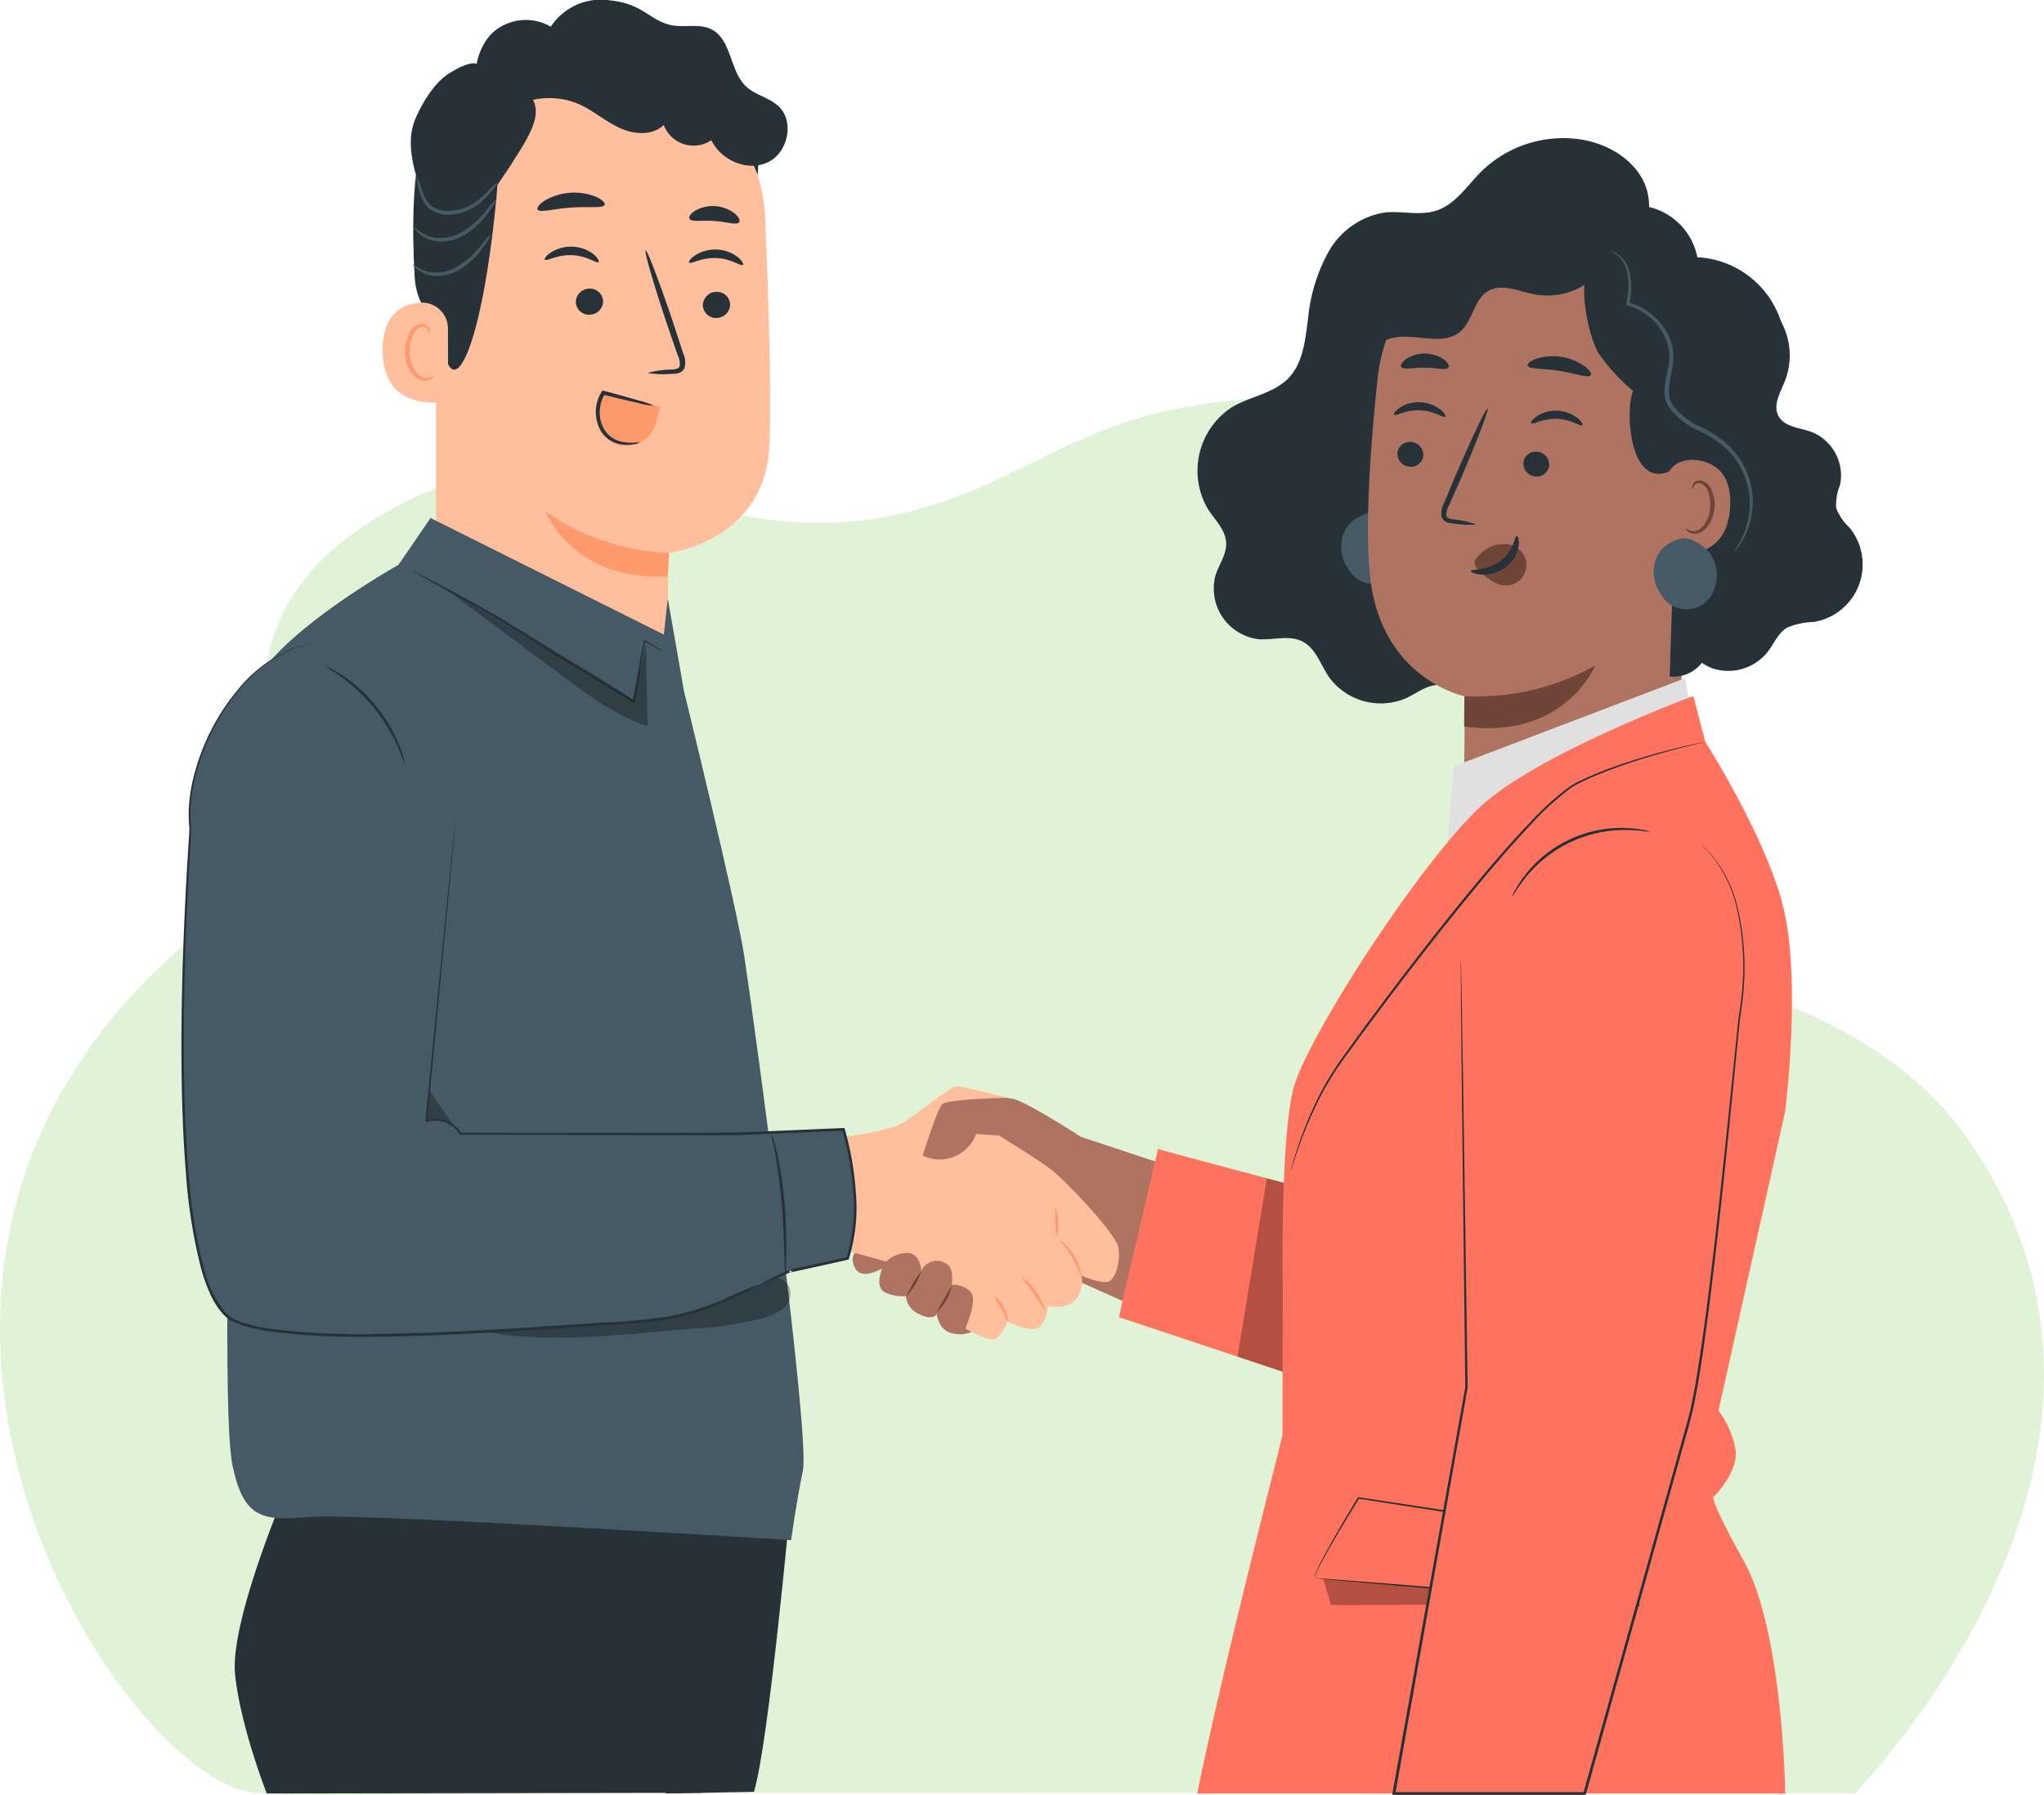 <svg xmlns="http://www.w3.org/2000/svg" width="258" height="226.618" viewBox="0 0 258 226.618">
  <g id="Grupo_105828" data-name="Grupo 105828" transform="translate(-671 -3726)">
    <path id="Trazado_132568" data-name="Trazado 132568" d="M521.845,332.4c-5.643,0-31.084.006-63.363,0l-28.031-.008-22.353-.011-12.731-.008c-56.812-.045-65.867.591-74.883.027-16.774,0-59.735-65.186-8.591-107.987,19.86-16.62-5.629-38.7,27.357-55.283,21.692-10.905,37.448,8.253,63.634,1.351,19.346-5.1,23.281-17.06,61.529-13.746,36.781,3.187,37.521,33.387,25.853,58.324-7.367,15.744,28.754,10.883,45.457,34.38C564.231,289.545,522.1,331.8,521.845,332.4Z" transform="translate(383.383 3619.984)" fill="#e1f3d7"/>
    <g id="Grupo_101094" data-name="Grupo 101094" transform="translate(477.254 3575.924)">
      <g id="Grupo_100873" data-name="Grupo 100873" transform="translate(242.043 150.076)">
        <g id="Grupo_100862" data-name="Grupo 100862">
          <g id="Grupo_100833" data-name="Grupo 100833" transform="translate(0 4.676)">
            <g id="Grupo_100832" data-name="Grupo 100832">
              <g id="Grupo_100690" data-name="Grupo 100690" transform="translate(6.726 1.416)">
                <g id="Grupo_100689" data-name="Grupo 100689">
                  <g id="Grupo_100688" data-name="Grupo 100688">
                    <g id="Grupo_100687" data-name="Grupo 100687">
                      <path id="Trazado_132570" data-name="Trazado 132570" d="M281.854,158.874l1.163.046a22.472,22.472,0,0,1,21.577,21.523c.453,10.879.814,22.9.515,28.717-.617,12.043-12.741,13.448-12.741,13.448l-.044,4.916c-.073,8.118-1.318,17.034-9.436,16.92l-5.416-2.405A14.647,14.647,0,0,1,263.03,227.38l.041-44.9C262.478,169.926,269.29,159.119,281.854,158.874Z" transform="translate(-263.03 -158.874)" fill="#ffbf9d"/>
                    </g>
                  </g>
                </g>
              </g>
              <g id="Grupo_100702" data-name="Grupo 100702" transform="translate(20.556 59.903)">
                <g id="Grupo_100701" data-name="Grupo 100701">
                  <g id="Grupo_100700" data-name="Grupo 100700">
                    <g id="Grupo_100699" data-name="Grupo 100699">
                      <g id="Grupo_100698" data-name="Grupo 100698">
                        <g id="Grupo_100697" data-name="Grupo 100697">
                          <g id="Grupo_100696" data-name="Grupo 100696">
                            <g id="Grupo_100695" data-name="Grupo 100695">
                              <g id="Grupo_100694" data-name="Grupo 100694">
                                <g id="Grupo_100693" data-name="Grupo 100693">
                                  <g id="Grupo_100692" data-name="Grupo 100692">
                                    <g id="Grupo_100691" data-name="Grupo 100691">
                                      <path id="Trazado_132571" data-name="Trazado 132571" d="M298.609,248.567A29.252,29.252,0,0,1,283,243.332s3.376,8.815,15.441,8.2Z" transform="translate(-283.001 -243.332)" fill="#ff9a6c"/>
                                    </g>
                                  </g>
                                </g>
                              </g>
                            </g>
                          </g>
                        </g>
                      </g>
                    </g>
                  </g>
                </g>
              </g>
              <g id="Grupo_100717" data-name="Grupo 100717" transform="translate(40.42 32.172)">
                <g id="Grupo_100716" data-name="Grupo 100716">
                  <g id="Grupo_100715" data-name="Grupo 100715">
                    <g id="Grupo_100714" data-name="Grupo 100714">
                      <g id="Grupo_100713" data-name="Grupo 100713">
                        <g id="Grupo_100712" data-name="Grupo 100712">
                          <g id="Grupo_100711" data-name="Grupo 100711">
                            <g id="Grupo_100710" data-name="Grupo 100710">
                              <g id="Grupo_100709" data-name="Grupo 100709">
                                <g id="Grupo_100708" data-name="Grupo 100708">
                                  <g id="Grupo_100707" data-name="Grupo 100707">
                                    <g id="Grupo_100706" data-name="Grupo 100706">
                                      <g id="Grupo_100705" data-name="Grupo 100705">
                                        <g id="Grupo_100704" data-name="Grupo 100704">
                                          <g id="Grupo_100703" data-name="Grupo 100703">
                                            <path id="Trazado_132572" data-name="Trazado 132572" d="M315.126,204.909a1.721,1.721,0,0,1-1.726,1.671,1.646,1.646,0,0,1-1.713-1.62,1.722,1.722,0,0,1,1.724-1.673A1.648,1.648,0,0,1,315.126,204.909Z" transform="translate(-311.686 -203.287)" fill="#263238"/>
                                          </g>
                                        </g>
                                      </g>
                                    </g>
                                  </g>
                                </g>
                              </g>
                            </g>
                          </g>
                        </g>
                      </g>
                    </g>
                  </g>
                </g>
              </g>
              <g id="Grupo_100733" data-name="Grupo 100733" transform="translate(38.674 26.829)">
                <g id="Grupo_100732" data-name="Grupo 100732">
                  <g id="Grupo_100731" data-name="Grupo 100731">
                    <g id="Grupo_100730" data-name="Grupo 100730">
                      <g id="Grupo_100729" data-name="Grupo 100729">
                        <g id="Grupo_100728" data-name="Grupo 100728">
                          <g id="Grupo_100727" data-name="Grupo 100727">
                            <g id="Grupo_100726" data-name="Grupo 100726">
                              <g id="Grupo_100725" data-name="Grupo 100725">
                                <g id="Grupo_100724" data-name="Grupo 100724">
                                  <g id="Grupo_100723" data-name="Grupo 100723">
                                    <g id="Grupo_100722" data-name="Grupo 100722">
                                      <g id="Grupo_100721" data-name="Grupo 100721">
                                        <g id="Grupo_100720" data-name="Grupo 100720">
                                          <g id="Grupo_100719" data-name="Grupo 100719">
                                            <g id="Grupo_100718" data-name="Grupo 100718">
                                              <path id="Trazado_132573" data-name="Trazado 132573" d="M315.961,197.514c-.222.216-1.487-.8-3.34-.866-1.849-.093-3.245.807-3.437.572-.095-.1.138-.5.746-.909a4.722,4.722,0,0,1,2.762-.735,4.537,4.537,0,0,1,2.647.969C315.893,197,316.069,197.418,315.961,197.514Z" transform="translate(-309.164 -195.572)" fill="#263238"/>
                                            </g>
                                          </g>
                                        </g>
                                      </g>
                                    </g>
                                  </g>
                                </g>
                              </g>
                            </g>
                          </g>
                        </g>
                      </g>
                    </g>
                  </g>
                </g>
              </g>
              <g id="Grupo_100748" data-name="Grupo 100748" transform="translate(24.386 31.763)">
                <g id="Grupo_100747" data-name="Grupo 100747">
                  <g id="Grupo_100746" data-name="Grupo 100746">
                    <g id="Grupo_100745" data-name="Grupo 100745">
                      <g id="Grupo_100744" data-name="Grupo 100744">
                        <g id="Grupo_100743" data-name="Grupo 100743">
                          <g id="Grupo_100742" data-name="Grupo 100742">
                            <g id="Grupo_100741" data-name="Grupo 100741">
                              <g id="Grupo_100740" data-name="Grupo 100740">
                                <g id="Grupo_100739" data-name="Grupo 100739">
                                  <g id="Grupo_100738" data-name="Grupo 100738">
                                    <g id="Grupo_100737" data-name="Grupo 100737">
                                      <g id="Grupo_100736" data-name="Grupo 100736">
                                        <g id="Grupo_100735" data-name="Grupo 100735">
                                          <g id="Grupo_100734" data-name="Grupo 100734">
                                            <path id="Trazado_132574" data-name="Trazado 132574" d="M291.972,204.319a1.721,1.721,0,0,1-1.726,1.671,1.647,1.647,0,0,1-1.714-1.62,1.724,1.724,0,0,1,1.726-1.672A1.648,1.648,0,0,1,291.972,204.319Z" transform="translate(-288.532 -202.697)" fill="#263238"/>
                                          </g>
                                        </g>
                                      </g>
                                    </g>
                                  </g>
                                </g>
                              </g>
                            </g>
                          </g>
                        </g>
                      </g>
                    </g>
                  </g>
                </g>
              </g>
              <g id="Grupo_100764" data-name="Grupo 100764" transform="translate(20.459 26.467)">
                <g id="Grupo_100763" data-name="Grupo 100763">
                  <g id="Grupo_100762" data-name="Grupo 100762">
                    <g id="Grupo_100761" data-name="Grupo 100761">
                      <g id="Grupo_100760" data-name="Grupo 100760">
                        <g id="Grupo_100759" data-name="Grupo 100759">
                          <g id="Grupo_100758" data-name="Grupo 100758">
                            <g id="Grupo_100757" data-name="Grupo 100757">
                              <g id="Grupo_100756" data-name="Grupo 100756">
                                <g id="Grupo_100755" data-name="Grupo 100755">
                                  <g id="Grupo_100754" data-name="Grupo 100754">
                                    <g id="Grupo_100753" data-name="Grupo 100753">
                                      <g id="Grupo_100752" data-name="Grupo 100752">
                                        <g id="Grupo_100751" data-name="Grupo 100751">
                                          <g id="Grupo_100750" data-name="Grupo 100750">
                                            <g id="Grupo_100749" data-name="Grupo 100749">
                                              <path id="Trazado_132575" data-name="Trazado 132575" d="M289.658,196.991c-.222.216-1.49-.8-3.341-.866-1.848-.093-3.244.806-3.437.571-.094-.1.136-.5.747-.908a4.717,4.717,0,0,1,2.762-.735,4.535,4.535,0,0,1,2.648.969C289.589,196.482,289.766,196.9,289.658,196.991Z" transform="translate(-282.861 -195.049)" fill="#263238"/>
                                            </g>
                                          </g>
                                        </g>
                                      </g>
                                    </g>
                                  </g>
                                </g>
                              </g>
                            </g>
                          </g>
                        </g>
                      </g>
                    </g>
                  </g>
                </g>
              </g>
              <g id="Grupo_100779" data-name="Grupo 100779" transform="translate(33.173 26.942)">
                <g id="Grupo_100778" data-name="Grupo 100778">
                  <g id="Grupo_100777" data-name="Grupo 100777">
                    <g id="Grupo_100776" data-name="Grupo 100776">
                      <g id="Grupo_100775" data-name="Grupo 100775">
                        <g id="Grupo_100774" data-name="Grupo 100774">
                          <g id="Grupo_100773" data-name="Grupo 100773">
                            <g id="Grupo_100772" data-name="Grupo 100772">
                              <g id="Grupo_100771" data-name="Grupo 100771">
                                <g id="Grupo_100770" data-name="Grupo 100770">
                                  <g id="Grupo_100769" data-name="Grupo 100769">
                                    <g id="Grupo_100768" data-name="Grupo 100768">
                                      <g id="Grupo_100767" data-name="Grupo 100767">
                                        <g id="Grupo_100766" data-name="Grupo 100766">
                                          <g id="Grupo_100765" data-name="Grupo 100765">
                                            <path id="Trazado_132576" data-name="Trazado 132576" d="M301.49,211.2a12.238,12.238,0,0,1,3.028-.426c.475-.03.927-.107,1.019-.427a2.411,2.411,0,0,0-.261-1.414q-.6-1.741-1.258-3.654c-1.742-5.2-2.984-9.471-2.774-9.54s1.793,4.093,3.535,9.295q.627,1.923,1.2,3.674a2.74,2.74,0,0,1,.173,1.865,1.189,1.189,0,0,1-.8.661,3.23,3.23,0,0,1-.807.08A12.087,12.087,0,0,1,301.49,211.2Z" transform="translate(-301.22 -195.734)" fill="#263238"/>
                                          </g>
                                        </g>
                                      </g>
                                    </g>
                                  </g>
                                </g>
                              </g>
                            </g>
                          </g>
                        </g>
                      </g>
                    </g>
                  </g>
                </g>
              </g>
              <g id="Grupo_100790" data-name="Grupo 100790" transform="translate(19.535 19.64)">
                <g id="Grupo_100789" data-name="Grupo 100789">
                  <g id="Grupo_100788" data-name="Grupo 100788">
                    <g id="Grupo_100787" data-name="Grupo 100787">
                      <g id="Grupo_100786" data-name="Grupo 100786">
                        <g id="Grupo_100785" data-name="Grupo 100785">
                          <g id="Grupo_100784" data-name="Grupo 100784">
                            <g id="Grupo_100783" data-name="Grupo 100783">
                              <g id="Grupo_100782" data-name="Grupo 100782">
                                <g id="Grupo_100781" data-name="Grupo 100781">
                                  <g id="Grupo_100780" data-name="Grupo 100780">
                                    <path id="Trazado_132577" data-name="Trazado 132577" d="M290.009,186.722c-.2.5-2.042.186-4.224.364-2.186.133-3.963.7-4.233.238-.12-.221.2-.683.931-1.143a7.374,7.374,0,0,1,6.443-.458C289.71,186.075,290.1,186.486,290.009,186.722Z" transform="translate(-281.526 -185.19)" fill="#263238"/>
                                  </g>
                                </g>
                              </g>
                            </g>
                          </g>
                        </g>
                      </g>
                    </g>
                  </g>
                </g>
              </g>
              <g id="Grupo_100801" data-name="Grupo 100801" transform="translate(38.707 21.34)">
                <g id="Grupo_100800" data-name="Grupo 100800">
                  <g id="Grupo_100799" data-name="Grupo 100799">
                    <g id="Grupo_100798" data-name="Grupo 100798">
                      <g id="Grupo_100797" data-name="Grupo 100797">
                        <g id="Grupo_100796" data-name="Grupo 100796">
                          <g id="Grupo_100795" data-name="Grupo 100795">
                            <g id="Grupo_100794" data-name="Grupo 100794">
                              <g id="Grupo_100793" data-name="Grupo 100793">
                                <g id="Grupo_100792" data-name="Grupo 100792">
                                  <g id="Grupo_100791" data-name="Grupo 100791">
                                    <path id="Trazado_132578" data-name="Trazado 132578" d="M315.5,189.692c-.342.408-1.6-.078-3.134-.159-1.53-.134-2.844.172-3.125-.279-.123-.219.1-.632.681-1.008a4.545,4.545,0,0,1,5.043.353C315.493,189.052,315.655,189.493,315.5,189.692Z" transform="translate(-309.211 -187.645)" fill="#263238"/>
                                  </g>
                                </g>
                              </g>
                            </g>
                          </g>
                        </g>
                      </g>
                    </g>
                  </g>
                </g>
              </g>
              <g id="Grupo_100811" data-name="Grupo 100811" transform="translate(3.858)">
                <g id="Grupo_100810" data-name="Grupo 100810">
                  <g id="Grupo_100809" data-name="Grupo 100809">
                    <g id="Grupo_100808" data-name="Grupo 100808">
                      <g id="Grupo_100807" data-name="Grupo 100807">
                        <g id="Grupo_100806" data-name="Grupo 100806">
                          <g id="Grupo_100805" data-name="Grupo 100805">
                            <g id="Grupo_100804" data-name="Grupo 100804">
                              <g id="Grupo_100803" data-name="Grupo 100803">
                                <g id="Grupo_100802" data-name="Grupo 100802">
                                  <path id="Trazado_132579" data-name="Trazado 132579" d="M302.376,174.235s-2.884-7.669-6.455-9.572c-4.322-2.3-6.406,2.458-10.558,1.122s-8.278-3.546-12.694-.467c-4.834,3.369-2.73,5.946-3.228,11.281-2.019,21.629-6.216,27.6-6.944,17.351-.08-1.123-3.149-2.134-3.426-6.877-.359-6.151-.3-13.6,1.232-17.9,1.3-3.621,3.484-6.072,7.34-8.719,6.087-4.177,14.217-3.956,19.714-3.185S303.246,164.807,302.376,174.235Z" transform="translate(-258.888 -156.829)" fill="#263238"/>
                                </g>
                              </g>
                            </g>
                          </g>
                        </g>
                      </g>
                    </g>
                  </g>
                </g>
              </g>
              <g id="Grupo_100821" data-name="Grupo 100821" transform="translate(0 33.53)">
                <g id="Grupo_100820" data-name="Grupo 100820">
                  <g id="Grupo_100819" data-name="Grupo 100819">
                    <g id="Grupo_100818" data-name="Grupo 100818">
                      <g id="Grupo_100817" data-name="Grupo 100817">
                        <g id="Grupo_100816" data-name="Grupo 100816">
                          <g id="Grupo_100815" data-name="Grupo 100815">
                            <g id="Grupo_100814" data-name="Grupo 100814">
                              <g id="Grupo_100813" data-name="Grupo 100813">
                                <g id="Grupo_100812" data-name="Grupo 100812">
                                  <path id="Trazado_132580" data-name="Trazado 132580" d="M261.564,208.542a3.273,3.273,0,0,0-3.408-3.289c-2.255.127-4.806,1.305-4.838,5.955-.057,8.248,8.235,6.6,8.251,6.367C261.579,217.414,261.57,211.994,261.564,208.542Z" transform="translate(-253.317 -205.248)" fill="#ffbf9d"/>
                                </g>
                              </g>
                            </g>
                          </g>
                        </g>
                      </g>
                    </g>
                  </g>
                </g>
              </g>
              <g id="Grupo_100831" data-name="Grupo 100831" transform="translate(2.818 36.206)">
                <g id="Grupo_100830" data-name="Grupo 100830">
                  <g id="Grupo_100829" data-name="Grupo 100829">
                    <g id="Grupo_100828" data-name="Grupo 100828">
                      <g id="Grupo_100827" data-name="Grupo 100827">
                        <g id="Grupo_100826" data-name="Grupo 100826">
                          <g id="Grupo_100825" data-name="Grupo 100825">
                            <g id="Grupo_100824" data-name="Grupo 100824">
                              <g id="Grupo_100823" data-name="Grupo 100823">
                                <g id="Grupo_100822" data-name="Grupo 100822">
                                  <path id="Trazado_132581" data-name="Trazado 132581" d="M261.046,215.648c-.036-.027-.145.1-.388.209a1.436,1.436,0,0,1-1.074.015c-.869-.325-1.593-1.714-1.623-3.2a4.744,4.744,0,0,1,.416-2.054,1.659,1.659,0,0,1,1.089-1.095.731.731,0,0,1,.846.4c.109.231.055.4.1.41.023.021.177-.137.114-.479a.92.92,0,0,0-.321-.519,1.083,1.083,0,0,0-.794-.215,2.02,2.02,0,0,0-1.51,1.268,4.875,4.875,0,0,0-.514,2.295c.041,1.663.882,3.224,2.071,3.577a1.54,1.54,0,0,0,1.316-.208C261.03,215.847,261.075,215.663,261.046,215.648Z" transform="translate(-257.385 -209.112)" fill="#ff9a6c"/>
                                </g>
                              </g>
                            </g>
                          </g>
                        </g>
                      </g>
                    </g>
                  </g>
                </g>
              </g>
            </g>
          </g>
          <g id="Grupo_100840" data-name="Grupo 100840" transform="translate(3.555)">
            <g id="Grupo_100839" data-name="Grupo 100839">
              <g id="Grupo_100838" data-name="Grupo 100838">
                <g id="Grupo_100837" data-name="Grupo 100837">
                  <g id="Grupo_100836" data-name="Grupo 100836">
                    <g id="Grupo_100835" data-name="Grupo 100835">
                      <g id="Grupo_100834" data-name="Grupo 100834">
                        <path id="Trazado_132582" data-name="Trazado 132582" d="M304.835,163.461c-1.167-1.069-2.886-1.371-4.044-2.45-2.107-1.963-1.821-5.937-4.392-7.233-1.525-.768-3.38-.184-5.053-.522-2.706-.547-3.563-2.715-7.716-3.128a7.573,7.573,0,0,0-7.514,3.318,6.247,6.247,0,0,0-6.267-.015c-2.6,1.415-3.082,4.709-3.082,4.709s-.812-.513-3.6,1.283c-1.773,1.142-3.39,3.818-4.183,5.773-1.181,2.911-.184,6.2.816,9.18.542,1.612,1.233,3.4,2.786,4.091,1.893.848,4.192-.473,5.141-2.317s2.345-3.656,3.452-5.41c1.92-3.045,3.858-5.87,2.7-8.05a9.38,9.38,0,0,1,5.766.523c1.818.8,3.34,2.166,5.141,3.006s4.169,1.03,5.586-.365a4.035,4.035,0,0,0,6.018,1.927c1.229,2.556,4.581,4,7.139,2.779S306.927,165.375,304.835,163.461Z" transform="translate(-258.45 -150.076)" fill="#263238"/>
                      </g>
                    </g>
                  </g>
                </g>
              </g>
            </g>
          </g>
          <g id="Grupo_100847" data-name="Grupo 100847" transform="translate(4.264 22.295)">
            <g id="Grupo_100846" data-name="Grupo 100846">
              <g id="Grupo_100845" data-name="Grupo 100845">
                <g id="Grupo_100844" data-name="Grupo 100844">
                  <g id="Grupo_100843" data-name="Grupo 100843">
                    <g id="Grupo_100842" data-name="Grupo 100842">
                      <g id="Grupo_100841" data-name="Grupo 100841">
                        <path id="Trazado_132583" data-name="Trazado 132583" d="M259.484,182.273a10.055,10.055,0,0,1,.768,1.965,4.045,4.045,0,0,0,1.188,1.787,3.593,3.593,0,0,0,2.51.538,6.171,6.171,0,0,0,2.554-.8,9.843,9.843,0,0,0,1.75-1.388,12.667,12.667,0,0,1,1.522-1.461,7.132,7.132,0,0,1-1.273,1.7,8.806,8.806,0,0,1-1.766,1.533,6.253,6.253,0,0,1-2.744.9,3.92,3.92,0,0,1-2.832-.671,4.146,4.146,0,0,1-1.236-2.026A8.375,8.375,0,0,1,259.484,182.273Z" transform="translate(-259.474 -182.272)" fill="#455a64"/>
                      </g>
                    </g>
                  </g>
                </g>
              </g>
            </g>
          </g>
          <g id="Grupo_100854" data-name="Grupo 100854" transform="translate(3.967 25.025)">
            <g id="Grupo_100853" data-name="Grupo 100853">
              <g id="Grupo_100852" data-name="Grupo 100852">
                <g id="Grupo_100851" data-name="Grupo 100851">
                  <g id="Grupo_100850" data-name="Grupo 100850">
                    <g id="Grupo_100849" data-name="Grupo 100849">
                      <g id="Grupo_100848" data-name="Grupo 100848">
                        <path id="Trazado_132584" data-name="Trazado 132584" d="M259.05,189.834a6.753,6.753,0,0,0,1.533,1.053,4.61,4.61,0,0,0,1.939.357,5.614,5.614,0,0,0,2.333-.64,11.269,11.269,0,0,0,3.394-2.947,8.941,8.941,0,0,1,1.265-1.442,6.52,6.52,0,0,1-.991,1.654,10,10,0,0,1-3.446,3.172,5.7,5.7,0,0,1-2.548.654,4.6,4.6,0,0,1-2.095-.5C259.321,190.614,259,189.842,259.05,189.834Z" transform="translate(-259.045 -186.214)" fill="#455a64"/>
                      </g>
                    </g>
                  </g>
                </g>
              </g>
            </g>
          </g>
          <g id="Grupo_100861" data-name="Grupo 100861" transform="translate(3.814 29.532)">
            <g id="Grupo_100860" data-name="Grupo 100860">
              <g id="Grupo_100859" data-name="Grupo 100859">
                <g id="Grupo_100858" data-name="Grupo 100858">
                  <g id="Grupo_100857" data-name="Grupo 100857">
                    <g id="Grupo_100856" data-name="Grupo 100856">
                      <g id="Grupo_100855" data-name="Grupo 100855">
                        <path id="Trazado_132585" data-name="Trazado 132585" d="M258.827,196.563a7.708,7.708,0,0,0,1.539.825,5.011,5.011,0,0,0,4-.509,11.57,11.57,0,0,0,3.149-2.811,7.689,7.689,0,0,1,1.2-1.343,5.89,5.89,0,0,1-.925,1.556,10.023,10.023,0,0,1-3.188,3.028,5.684,5.684,0,0,1-2.361.722,4.539,4.539,0,0,1-2-.318C259.16,197.257,258.781,196.58,258.827,196.563Z" transform="translate(-258.824 -192.723)" fill="#455a64"/>
                      </g>
                    </g>
                  </g>
                </g>
              </g>
            </g>
          </g>
        </g>
        <g id="Grupo_100872" data-name="Grupo 100872" transform="translate(26.908 49.304)">
          <g id="Grupo_100866" data-name="Grupo 100866" transform="translate(0.223 0.283)">
            <g id="Grupo_100865" data-name="Grupo 100865">
              <g id="Grupo_100864" data-name="Grupo 100864">
                <g id="Grupo_100863" data-name="Grupo 100863">
                  <path id="Trazado_132586" data-name="Trazado 132586" d="M293.287,221.682a10.451,10.451,0,0,0-.73,2.71,3.151,3.151,0,0,0,.66,2.5,3.458,3.458,0,0,0,2.535,1.481l.03,0a3.842,3.842,0,0,0,4.087-2.891l.52-2C298.517,222.782,293.417,221.829,293.287,221.682Z" transform="translate(-292.496 -221.682)" fill="#ff9a6c"/>
                </g>
              </g>
            </g>
          </g>
          <g id="Grupo_100871" data-name="Grupo 100871">
            <g id="Grupo_100870" data-name="Grupo 100870">
              <g id="Grupo_100869" data-name="Grupo 100869">
                <g id="Grupo_100868" data-name="Grupo 100868">
                  <g id="Grupo_100867" data-name="Grupo 100867">
                    <path id="Trazado_132587" data-name="Trazado 132587" d="M297.665,227.852c-.008-.04-.242-.012-.661,0a5.667,5.667,0,0,1-1.731-.155,3.386,3.386,0,0,1-1.988-1.433,4.25,4.25,0,0,1-.551-2.957,4.2,4.2,0,0,1,.6-1.619l-.266.1c1.814.454,3.4.832,4.541,1.08a7.914,7.914,0,0,0,1.843.312,7.981,7.981,0,0,0-1.764-.618c-1.117-.332-2.69-.771-4.5-1.25l-.169-.045-.1.147a4.8,4.8,0,0,0-.024,5.109,3.652,3.652,0,0,0,2.289,1.518,4.784,4.784,0,0,0,1.836,0A1.476,1.476,0,0,0,297.665,227.852Z" transform="translate(-292.173 -221.274)" fill="#263238"/>
                  </g>
                </g>
              </g>
            </g>
          </g>
        </g>
      </g>
      <g id="Grupo_101021" data-name="Grupo 101021" transform="translate(344.885 167.51)">
        <g id="Grupo_100883" data-name="Grupo 100883">
          <g id="Grupo_100882" data-name="Grupo 100882">
            <g id="Grupo_100881" data-name="Grupo 100881">
              <g id="Grupo_100880" data-name="Grupo 100880">
                <g id="Grupo_100879" data-name="Grupo 100879">
                  <g id="Grupo_100878" data-name="Grupo 100878">
                    <g id="Grupo_100877" data-name="Grupo 100877">
                      <g id="Grupo_100876" data-name="Grupo 100876">
                        <g id="Grupo_100875" data-name="Grupo 100875">
                          <g id="Grupo_100874" data-name="Grupo 100874">
                            <path id="Trazado_132588" data-name="Trazado 132588" d="M456.1,189.223c2.737-1.682,3.451-5.667,2.023-8.545s-4.521-4.658-7.685-5.217a14.787,14.787,0,0,0-12.8,4.035c-1.777,1.777-3.23,4.107-5.615,4.9-2.1.7-4.4.006-6.59.258a9.935,9.935,0,0,0-7.032,4.915A21.457,21.457,0,0,0,415.8,198c-.359,2.694-.613,5.652-2.514,7.595-1.854,1.894-4.744,2.258-7.034,3.592a9.556,9.556,0,0,0-3.029,13.009c.879,1.324,2.152,2.545,2.233,4.133.074,1.449-.881,2.725-1.339,4.1a6.45,6.45,0,0,0,5.4,8.089c1.882.136,3.911-.569,5.586.3s2.259,2.893,3.309,4.444a8.065,8.065,0,0,0,9.8,2.683c1.4-.659,2.719-1.761,4.257-1.635s2.725,1.456,4.233,1.77c1.974.411,3.874-1.019,5.075-2.638s2.048-3.535,3.574-4.853c2-1.725,4.775-2.118,7.283-2.94a20.419,20.419,0,0,0,11.948-28.432" transform="translate(-401.826 -175.251)" fill="#263238"/>
                          </g>
                        </g>
                      </g>
                    </g>
                  </g>
                </g>
              </g>
            </g>
          </g>
        </g>
        <g id="Grupo_100893" data-name="Grupo 100893" transform="translate(18.138 47.35)">
          <g id="Grupo_100892" data-name="Grupo 100892">
            <g id="Grupo_100891" data-name="Grupo 100891">
              <g id="Grupo_100890" data-name="Grupo 100890">
                <g id="Grupo_100889" data-name="Grupo 100889">
                  <g id="Grupo_100888" data-name="Grupo 100888">
                    <g id="Grupo_100887" data-name="Grupo 100887">
                      <g id="Grupo_100886" data-name="Grupo 100886">
                        <g id="Grupo_100885" data-name="Grupo 100885">
                          <g id="Grupo_100884" data-name="Grupo 100884">
                            <path id="Trazado_132589" data-name="Trazado 132589" d="M434.939,245.294a5.535,5.535,0,0,0-2.18-1.481l.168-.008a3.3,3.3,0,0,0-.47-.087,2.187,2.187,0,0,0-1.723.188h.017a4.07,4.07,0,0,0-2.255,1.906,4.82,4.82,0,0,0,.5,4.974,3.683,3.683,0,0,0,6.777-1.167A4.57,4.57,0,0,0,434.939,245.294Z" transform="translate(-428.018 -243.627)" fill="#455a64"/>
                          </g>
                        </g>
                      </g>
                    </g>
                  </g>
                </g>
              </g>
            </g>
          </g>
        </g>
        <g id="Grupo_100949" data-name="Grupo 100949" transform="translate(21.527 14.518)">
          <g id="Grupo_100898" data-name="Grupo 100898">
            <g id="Grupo_100897" data-name="Grupo 100897">
              <g id="Grupo_100896" data-name="Grupo 100896">
                <g id="Grupo_100895" data-name="Grupo 100895">
                  <g id="Grupo_100894" data-name="Grupo 100894">
                    <path id="Trazado_132590" data-name="Trazado 132590" d="M471.738,260.946l3.656-52.865a4.492,4.492,0,0,0-3.82-4.724l-23.555-7.045c-7.592-1.134-13.067,8.038-13.879,15.672-.9,8.48-1.669,18.87-.934,25.258,1.476,12.846,11.952,14.941,11.952,14.941,0-.043-.114,13.058-.259,17.7l-3.125,14.339Z" transform="translate(-432.912 -196.216)" fill="#ae7461"/>
                  </g>
                </g>
              </g>
            </g>
          </g>
          <g id="Grupo_100903" data-name="Grupo 100903" transform="translate(3.724 23.838)">
            <g id="Grupo_100902" data-name="Grupo 100902">
              <g id="Grupo_100901" data-name="Grupo 100901">
                <g id="Grupo_100900" data-name="Grupo 100900">
                  <g id="Grupo_100899" data-name="Grupo 100899">
                    <path id="Trazado_132591" data-name="Trazado 132591" d="M438.295,232.051a1.638,1.638,0,0,0,1.507,1.719,1.567,1.567,0,0,0,1.751-1.4,1.639,1.639,0,0,0-1.5-1.719A1.568,1.568,0,0,0,438.295,232.051Z" transform="translate(-438.29 -230.639)" fill="#263238"/>
                  </g>
                </g>
              </g>
            </g>
          </g>
          <g id="Grupo_100908" data-name="Grupo 100908" transform="translate(3.302 18.827)">
            <g id="Grupo_100907" data-name="Grupo 100907">
              <g id="Grupo_100906" data-name="Grupo 100906">
                <g id="Grupo_100905" data-name="Grupo 100905">
                  <g id="Grupo_100904" data-name="Grupo 100904">
                    <path id="Trazado_132592" data-name="Trazado 132592" d="M437.7,224.989c.194.222,1.473-.642,3.234-.562,1.76.055,3.012,1.017,3.213.81.1-.091-.093-.485-.638-.92a4.5,4.5,0,0,0-2.561-.912,4.318,4.318,0,0,0-2.585.714C437.808,224.512,437.608,224.89,437.7,224.989Z" transform="translate(-437.681 -223.402)" fill="#263238"/>
                  </g>
                </g>
              </g>
            </g>
          </g>
          <g id="Grupo_100913" data-name="Grupo 100913" transform="translate(19.613 25.07)">
            <g id="Grupo_100912" data-name="Grupo 100912">
              <g id="Grupo_100911" data-name="Grupo 100911">
                <g id="Grupo_100910" data-name="Grupo 100910">
                  <g id="Grupo_100909" data-name="Grupo 100909">
                    <path id="Trazado_132593" data-name="Trazado 132593" d="M461.239,233.83a1.637,1.637,0,0,0,1.506,1.719,1.567,1.567,0,0,0,1.75-1.4,1.638,1.638,0,0,0-1.5-1.719A1.567,1.567,0,0,0,461.239,233.83Z" transform="translate(-461.234 -232.418)" fill="#263238"/>
                  </g>
                </g>
              </g>
            </g>
          </g>
          <g id="Grupo_100918" data-name="Grupo 100918" transform="translate(20.596 19.901)">
            <g id="Grupo_100917" data-name="Grupo 100917">
              <g id="Grupo_100916" data-name="Grupo 100916">
                <g id="Grupo_100915" data-name="Grupo 100915">
                  <g id="Grupo_100914" data-name="Grupo 100914">
                    <path id="Trazado_132594" data-name="Trazado 132594" d="M462.676,226.54c.195.222,1.475-.641,3.235-.561,1.759.055,3.012,1.017,3.213.809.1-.091-.091-.485-.638-.919a4.491,4.491,0,0,0-2.561-.912,4.323,4.323,0,0,0-2.585.713C462.783,226.062,462.581,226.44,462.676,226.54Z" transform="translate(-462.653 -224.953)" fill="#263238"/>
                  </g>
                </g>
              </g>
            </g>
          </g>
          <g id="Grupo_100923" data-name="Grupo 100923" transform="translate(9.234 19.633)">
            <g id="Grupo_100922" data-name="Grupo 100922">
              <g id="Grupo_100921" data-name="Grupo 100921">
                <g id="Grupo_100920" data-name="Grupo 100920">
                  <g id="Grupo_100919" data-name="Grupo 100919">
                    <path id="Trazado_132595" data-name="Trazado 132595" d="M450.679,239.2a11.667,11.667,0,0,0-2.837-.639c-.448-.065-.87-.173-.932-.483a2.292,2.292,0,0,1,.357-1.32l1.477-3.366c2.056-4.795,3.566-8.746,3.372-8.827s-2.018,3.739-4.074,8.535q-.744,1.774-1.422,3.389a2.6,2.6,0,0,0-.309,1.755,1.13,1.13,0,0,0,.711.689,3.012,3.012,0,0,0,.759.138A11.453,11.453,0,0,0,450.679,239.2Z" transform="translate(-446.246 -224.567)" fill="#263238"/>
                  </g>
                </g>
              </g>
            </g>
          </g>
          <g id="Grupo_100928" data-name="Grupo 100928" transform="translate(12.138 52.072)">
            <g id="Grupo_100927" data-name="Grupo 100927">
              <g id="Grupo_100926" data-name="Grupo 100926">
                <g id="Grupo_100925" data-name="Grupo 100925">
                  <g id="Grupo_100924" data-name="Grupo 100924">
                    <path id="Trazado_132596" data-name="Trazado 132596" d="M450.476,275.282a30.658,30.658,0,0,0,16.516-3.872s-3.834,9.439-16.552,7.7Z" transform="translate(-450.44 -271.41)" fill="#6f4439"/>
                  </g>
                </g>
              </g>
            </g>
          </g>
          <g id="Grupo_100933" data-name="Grupo 100933" transform="translate(13.47 36.718)">
            <g id="Grupo_100932" data-name="Grupo 100932">
              <g id="Grupo_100931" data-name="Grupo 100931">
                <g id="Grupo_100930" data-name="Grupo 100930">
                  <g id="Grupo_100929" data-name="Grupo 100929">
                    <path id="Trazado_132597" data-name="Trazado 132597" d="M452.641,250.988a4.337,4.337,0,0,1,3.648-1.738,2.824,2.824,0,0,1,2.262,1.36,2.588,2.588,0,0,1-3.066,3.748,6.436,6.436,0,0,1-2.523-1.715,2.01,2.01,0,0,1-.528-.683.9.9,0,0,1,.107-.89" transform="translate(-452.363 -249.239)" fill="#6f4439"/>
                  </g>
                </g>
              </g>
            </g>
          </g>
          <g id="Grupo_100938" data-name="Grupo 100938" transform="translate(12.982 35.71)">
            <g id="Grupo_100937" data-name="Grupo 100937">
              <g id="Grupo_100936" data-name="Grupo 100936">
                <g id="Grupo_100935" data-name="Grupo 100935">
                  <g id="Grupo_100934" data-name="Grupo 100934">
                    <path id="Trazado_132598" data-name="Trazado 132598" d="M457.473,247.784c-.285-.029-.371,1.882-2.066,3.168s-3.719.989-3.746,1.255c-.032.119.438.391,1.3.452a4.763,4.763,0,0,0,3.122-.94,4.144,4.144,0,0,0,1.609-2.661C457.8,248.262,457.6,247.779,457.473,247.784Z" transform="translate(-451.66 -247.784)" fill="#263238"/>
                  </g>
                </g>
              </g>
            </g>
          </g>
          <g id="Grupo_100943" data-name="Grupo 100943" transform="translate(20.146 13.024)">
            <g id="Grupo_100942" data-name="Grupo 100942">
              <g id="Grupo_100941" data-name="Grupo 100941">
                <g id="Grupo_100940" data-name="Grupo 100940">
                  <g id="Grupo_100939" data-name="Grupo 100939">
                    <path id="Trazado_132599" data-name="Trazado 132599" d="M462.011,216.2c.153.485,1.921.334,3.976.672,2.062.3,3.7.973,3.994.555.131-.2-.14-.663-.794-1.156a7.011,7.011,0,0,0-6.072-.936C462.344,215.614,461.946,215.974,462.011,216.2Z" transform="translate(-462.004 -215.023)" fill="#263238"/>
                  </g>
                </g>
              </g>
            </g>
          </g>
          <g id="Grupo_100948" data-name="Grupo 100948" transform="translate(4.167 12.684)">
            <g id="Grupo_100947" data-name="Grupo 100947">
              <g id="Grupo_100946" data-name="Grupo 100946">
                <g id="Grupo_100945" data-name="Grupo 100945">
                  <g id="Grupo_100944" data-name="Grupo 100944">
                    <path id="Trazado_132600" data-name="Trazado 132600" d="M438.969,216.229c.293.413,1.523.051,2.983.094,1.461-.008,2.683.384,2.985-.021.134-.2-.044-.607-.567-1.009a4.321,4.321,0,0,0-4.808-.058C439.028,215.624,438.841,216.028,438.969,216.229Z" transform="translate(-438.93 -214.533)" fill="#263238"/>
                  </g>
                </g>
              </g>
            </g>
          </g>
        </g>
        <g id="Grupo_100956" data-name="Grupo 100956" transform="translate(13.295 7.326)">
          <g id="Grupo_100955" data-name="Grupo 100955">
            <g id="Grupo_100954" data-name="Grupo 100954">
              <g id="Grupo_100953" data-name="Grupo 100953">
                <g id="Grupo_100952" data-name="Grupo 100952">
                  <g id="Grupo_100951" data-name="Grupo 100951">
                    <g id="Grupo_100950" data-name="Grupo 100950">
                      <path id="Trazado_132601" data-name="Trazado 132601" d="M421.992,205.12a8.771,8.771,0,0,1,3.438-4.782,32.423,32.423,0,0,0,2.866-1.611c1.866-1.462,2.331-4.048,3.5-6.11a9.639,9.639,0,0,1,7.415-4.764c2.533-.222,5.128.575,7.6-.01,1.829-.433,3.438-1.593,5.289-1.916,3.606-.631,6.91,2,9.48,4.606-.028,2.573-2.1,4.265-4.1,5.888a8.925,8.925,0,0,1-7.255,1.8c-1.959-.388-4.1-1.412-5.813-.391-1.8,1.075-1.918,3.769-3.524,5.122-2.295,1.934-5.872.036-8.762.847-2.231.627-3.65,2.731-5.153,4.5s-3.738,3.431-5.951,2.74A26.128,26.128,0,0,1,421.992,205.12Z" transform="translate(-421.024 -185.831)" fill="#263238"/>
                    </g>
                  </g>
                </g>
              </g>
            </g>
          </g>
        </g>
        <g id="Grupo_100963" data-name="Grupo 100963" transform="translate(41.367 8.495)">
          <g id="Grupo_100962" data-name="Grupo 100962">
            <g id="Grupo_100961" data-name="Grupo 100961">
              <g id="Grupo_100960" data-name="Grupo 100960">
                <g id="Grupo_100959" data-name="Grupo 100959">
                  <g id="Grupo_100958" data-name="Grupo 100958">
                    <g id="Grupo_100957" data-name="Grupo 100957">
                      <path id="Trazado_132602" data-name="Trazado 132602" d="M461.614,195.155c1.619-.438,4.933-1.433,5.818-2.818a9.851,9.851,0,0,1,8.642-4.8,8.133,8.133,0,0,1,7.228,6.534,11.7,11.7,0,0,1,9.955,6.616,12.187,12.187,0,0,1,.616,1.51,8.9,8.9,0,0,1,.486,7.477c-.579,1.447-1.553,3.053-.823,4.431.742,1.4,2.667,1.475,4.16,2.014a5.908,5.908,0,0,1,3.625,6.652,7.191,7.191,0,0,0-.512,2.9,6.339,6.339,0,0,0,1.7,2.537,7.352,7.352,0,0,1-4.485,11.9,9.487,9.487,0,0,0-3.394.722c-1.148.684-1.667,2.046-2.485,3.1a6.343,6.343,0,0,1-6.9,2.051,5.815,5.815,0,0,1-1.37-.715A4.551,4.551,0,0,1,479.809,247l.867-26.906a2.227,2.227,0,0,1-1.65,1.254c-4.334.914-4.835-8-3.836-10.4a25.117,25.117,0,0,1-4.269-4.62c-1.166-1.78-2.145-6.6-1.86-8.762C467.5,197.634,460.9,195.347,461.614,195.155Z" transform="translate(-461.561 -187.518)" fill="#263238"/>
                    </g>
                  </g>
                </g>
              </g>
            </g>
          </g>
        </g>
        <g id="Grupo_100982" data-name="Grupo 100982" transform="translate(59.117 40.622)">
          <g id="Grupo_100981" data-name="Grupo 100981">
            <g id="Grupo_100980" data-name="Grupo 100980">
              <g id="Grupo_100979" data-name="Grupo 100979">
                <g id="Grupo_100978" data-name="Grupo 100978">
                  <g id="Grupo_100977" data-name="Grupo 100977">
                    <g id="Grupo_100976" data-name="Grupo 100976">
                      <g id="Grupo_100975" data-name="Grupo 100975">
                        <g id="Grupo_100974" data-name="Grupo 100974">
                          <g id="Grupo_100973" data-name="Grupo 100973">
                            <g id="Grupo_100972" data-name="Grupo 100972">
                              <g id="Grupo_100971" data-name="Grupo 100971">
                                <g id="Grupo_100970" data-name="Grupo 100970">
                                  <g id="Grupo_100969" data-name="Grupo 100969">
                                    <g id="Grupo_100968" data-name="Grupo 100968">
                                      <g id="Grupo_100967" data-name="Grupo 100967">
                                        <g id="Grupo_100966" data-name="Grupo 100966">
                                          <g id="Grupo_100965" data-name="Grupo 100965">
                                            <g id="Grupo_100964" data-name="Grupo 100964">
                                              <path id="Trazado_132603" data-name="Trazado 132603" d="M487.336,236.527c.177-2.734,3.533-3.27,5.884-1.865,1.291.772,2.264,2.3,2.1,5.2-.433,7.74-8.114,5.709-8.115,5.487C487.208,245.213,487.13,239.728,487.336,236.527Z" transform="translate(-487.193 -233.911)" fill="#ae7461"/>
                                            </g>
                                          </g>
                                        </g>
                                      </g>
                                    </g>
                                  </g>
                                </g>
                              </g>
                            </g>
                          </g>
                        </g>
                      </g>
                    </g>
                  </g>
                </g>
              </g>
            </g>
          </g>
        </g>
        <g id="Grupo_101002" data-name="Grupo 101002" transform="translate(61.651 43.217)">
          <g id="Grupo_101001" data-name="Grupo 101001">
            <g id="Grupo_101000" data-name="Grupo 101000">
              <g id="Grupo_100999" data-name="Grupo 100999">
                <g id="Grupo_100998" data-name="Grupo 100998">
                  <g id="Grupo_100997" data-name="Grupo 100997">
                    <g id="Grupo_100996" data-name="Grupo 100996">
                      <g id="Grupo_100995" data-name="Grupo 100995">
                        <g id="Grupo_100994" data-name="Grupo 100994">
                          <g id="Grupo_100993" data-name="Grupo 100993">
                            <g id="Grupo_100992" data-name="Grupo 100992">
                              <g id="Grupo_100991" data-name="Grupo 100991">
                                <g id="Grupo_100990" data-name="Grupo 100990">
                                  <g id="Grupo_100989" data-name="Grupo 100989">
                                    <g id="Grupo_100988" data-name="Grupo 100988">
                                      <g id="Grupo_100987" data-name="Grupo 100987">
                                        <g id="Grupo_100986" data-name="Grupo 100986">
                                          <g id="Grupo_100985" data-name="Grupo 100985">
                                            <g id="Grupo_100984" data-name="Grupo 100984">
                                              <g id="Grupo_100983" data-name="Grupo 100983">
                                                <path id="Trazado_132604" data-name="Trazado 132604" d="M490.861,243.7c.035-.023.13.1.352.22a1.348,1.348,0,0,0,1.007.077c.834-.255,1.6-1.514,1.71-2.907a4.468,4.468,0,0,0-.269-1.951,1.561,1.561,0,0,0-.956-1.092.688.688,0,0,0-.816.325c-.116.211-.075.368-.117.379-.023.018-.159-.139-.079-.455a.864.864,0,0,1,.332-.468,1.023,1.023,0,0,1,.757-.156,1.9,1.9,0,0,1,1.341,1.279,4.584,4.584,0,0,1,.347,2.183c-.136,1.557-1.017,2.971-2.154,3.233a1.446,1.446,0,0,1-1.222-.274C490.865,243.891,490.834,243.716,490.861,243.7Z" transform="translate(-490.853 -237.659)" fill="#6f4439"/>
                                              </g>
                                            </g>
                                          </g>
                                        </g>
                                      </g>
                                    </g>
                                  </g>
                                </g>
                              </g>
                            </g>
                          </g>
                        </g>
                      </g>
                    </g>
                  </g>
                </g>
              </g>
            </g>
          </g>
        </g>
        <g id="Grupo_101012" data-name="Grupo 101012" transform="translate(52.111 14.193)">
          <g id="Grupo_101011" data-name="Grupo 101011">
            <g id="Grupo_101010" data-name="Grupo 101010">
              <g id="Grupo_101009" data-name="Grupo 101009">
                <g id="Grupo_101008" data-name="Grupo 101008">
                  <g id="Grupo_101007" data-name="Grupo 101007">
                    <g id="Grupo_101006" data-name="Grupo 101006">
                      <g id="Grupo_101005" data-name="Grupo 101005">
                        <g id="Grupo_101004" data-name="Grupo 101004">
                          <g id="Grupo_101003" data-name="Grupo 101003">
                            <path id="Trazado_132605" data-name="Trazado 132605" d="M477.08,195.75a4.624,4.624,0,0,1,1.526,1.316c.751,1.066,1.01,3.093.492,5.364l-.045.195.19.051a7.487,7.487,0,0,1,4.925,4.469,5.833,5.833,0,0,1,.373,1.9,11.409,11.409,0,0,1-.272,2.043,15.355,15.355,0,0,0-.327,2.2,3.643,3.643,0,0,0,.58,2.294,9.4,9.4,0,0,0,3.8,2.943,13.021,13.021,0,0,1,3.562,2.408,9.679,9.679,0,0,1,2.8,6.532,10.1,10.1,0,0,1-1.09,4.771c-.53,1.05-.97,1.548-.926,1.58.015.012.129-.106.336-.343a8.3,8.3,0,0,0,.777-1.137,9.826,9.826,0,0,0,1.29-4.876,9.962,9.962,0,0,0-2.824-6.879,13.328,13.328,0,0,0-3.671-2.529,9.008,9.008,0,0,1-3.588-2.761c-.841-1.188-.434-2.717-.188-4.1a11.688,11.688,0,0,0,.269-2.146,6.272,6.272,0,0,0-.422-2.073,7.849,7.849,0,0,0-5.3-4.681l.145.245c.494-2.381.161-4.48-.7-5.592a3.258,3.258,0,0,0-1.2-1.006A1.882,1.882,0,0,0,477.08,195.75Z" transform="translate(-477.077 -195.746)" fill="#455a64"/>
                          </g>
                        </g>
                      </g>
                    </g>
                  </g>
                </g>
              </g>
            </g>
          </g>
        </g>
        <g id="Grupo_101020" data-name="Grupo 101020" transform="translate(57.588 50.536)">
          <g id="Grupo_101019" data-name="Grupo 101019">
            <g id="Grupo_101018" data-name="Grupo 101018">
              <g id="Grupo_101017" data-name="Grupo 101017">
                <g id="Grupo_101016" data-name="Grupo 101016">
                  <g id="Grupo_101015" data-name="Grupo 101015">
                    <g id="Grupo_101014" data-name="Grupo 101014">
                      <g id="Grupo_101013" data-name="Grupo 101013">
                        <path id="Trazado_132606" data-name="Trazado 132606" d="M491.907,249.895a5.528,5.528,0,0,0-2.18-1.481l.168-.008a3.212,3.212,0,0,0-.47-.087,2.187,2.187,0,0,0-1.723.188h.016a4.069,4.069,0,0,0-2.255,1.906,4.818,4.818,0,0,0,.5,4.974,3.684,3.684,0,0,0,6.777-1.167A4.57,4.57,0,0,0,491.907,249.895Z" transform="translate(-484.985 -248.228)" fill="#455a64"/>
                      </g>
                    </g>
                  </g>
                </g>
              </g>
            </g>
          </g>
        </g>
      </g>
      <g id="Grupo_101039" data-name="Grupo 101039" transform="translate(298.151 287.217)">
        <g id="Grupo_101022" data-name="Grupo 101022" transform="translate(19.395 1.467)">
          <path id="Trazado_132607" data-name="Trazado 132607" d="M362.346,351.006a6.926,6.926,0,0,1,3.981-.681c1.867.409,8.645,4.829,8.645,4.829l9.428,3.127L380.287,375.9l-6.623-2.96-11.318,5.466Z" transform="translate(-362.346 -350.234)" fill="#ae7461"/>
        </g>
        <g id="Grupo_101023" data-name="Grupo 101023">
          <path id="Trazado_132608" data-name="Trazado 132608" d="M336.508,354.509s5.152-.651,7.018-1.584,6.316-4.88,7.249-4.809,6.378,1.466,6.378,1.466l-3.435,3.343s6.746,4.091,8.756,5.6,8.325,8.253,8.612,9.9-.215,3.589-1,4.234-3.66-.645-3.66-.645a3.586,3.586,0,0,1-.646,2.942c-1.076,1.436-3.589.933-3.589.933s-.215,2.368-1.364,2.8-3.732-.861-3.732-.861-.78,2.009-1.717,2.224-3.593-1.364-3.593-1.364-11.484-8.253-14.067-9.473a13.224,13.224,0,0,0-3.373-1.292Z" transform="translate(-334.339 -348.116)" fill="#ffbf9d"/>
        </g>
        <g id="Grupo_101025" data-name="Grupo 101025" transform="translate(21.071 26.424)">
          <g id="Grupo_101024" data-name="Grupo 101024">
            <path id="Trazado_132609" data-name="Trazado 132609" d="M366.447,389.563c-.052,0-.084-.2-.206-.5a8.97,8.97,0,0,0-.577-1.146,7.3,7.3,0,0,1-.888-1.636,4.03,4.03,0,0,1,1.188,1.464,4.266,4.266,0,0,1,.512,1.251C366.546,389.341,366.49,389.567,366.447,389.563Z" transform="translate(-364.766 -386.273)" fill="#ff9a6c"/>
          </g>
        </g>
        <g id="Grupo_101027" data-name="Grupo 101027" transform="translate(24.506 24.076)">
          <g id="Grupo_101026" data-name="Grupo 101026">
            <path id="Trazado_132610" data-name="Trazado 132610" d="M372.743,387.125a18.165,18.165,0,0,1-1.448-2.168c-.785-1.2-1.627-1.993-1.566-2.067a5.067,5.067,0,0,1,1.852,1.874A6.969,6.969,0,0,1,372.743,387.125Z" transform="translate(-369.727 -382.883)" fill="#ff9a6c"/>
          </g>
        </g>
        <g id="Grupo_101029" data-name="Grupo 101029" transform="translate(29.276 19.305)">
          <g id="Grupo_101028" data-name="Grupo 101028">
            <path id="Trazado_132611" data-name="Trazado 132611" d="M379.469,380.864c-.1.026-.422-1.217-1.215-2.555s-1.707-2.234-1.636-2.31a7.046,7.046,0,0,1,2.851,4.865Z" transform="translate(-376.614 -375.994)" fill="#ff9a6c"/>
          </g>
        </g>
        <g id="Grupo_101031" data-name="Grupo 101031" transform="translate(28.724 15.218)">
          <g id="Grupo_101030" data-name="Grupo 101030">
            <path id="Trazado_132612" data-name="Trazado 132612" d="M375.861,370.092a6.457,6.457,0,0,1,.172,3.875,39.353,39.353,0,0,1-.172-3.875Z" transform="translate(-375.818 -370.092)" fill="#ff9a6c"/>
          </g>
        </g>
        <g id="Grupo_101032" data-name="Grupo 101032" transform="translate(12.058 1.467)">
          <path id="Trazado_132613" data-name="Trazado 132613" d="M351.751,357.524s1.794-5.741,2.44-6.459,8.316-.831,8.316-.831l.192,3.343-1.331,1.409-2.87-.188A4.916,4.916,0,0,1,351.751,357.524Z" transform="translate(-351.751 -350.234)" fill="#ae7461"/>
        </g>
        <g id="Grupo_101038" data-name="Grupo 101038" transform="translate(3.217 21.049)">
          <g id="Grupo_101033" data-name="Grupo 101033">
            <path id="Trazado_132614" data-name="Trazado 132614" d="M339.314,378.513s-.742.572,0,1.936,2.758.39,3.407,0c0,0-.975,2.273.26,2.989a4.851,4.851,0,0,0,2.728.519,2.655,2.655,0,0,0,1.69,2.274c1.754.909,2.208,0,2.208,0s.2,2.247,2.209,2.469a3.593,3.593,0,0,0,2.162-.217l-.771-.445s1.6-3.56.688-4.6a3.114,3.114,0,0,0-2.4-.91s.4-2.111-.761-2.7a2.132,2.132,0,0,0-3.072.945s-.13-2.313-1.819-2.261a3.76,3.76,0,0,0-2.6,1.092Z" transform="translate(-338.985 -378.512)" fill="#ae7461"/>
          </g>
          <g id="Grupo_101035" data-name="Grupo 101035" transform="translate(6.753 2.26)">
            <g id="Grupo_101034" data-name="Grupo 101034">
              <path id="Trazado_132615" data-name="Trazado 132615" d="M350.658,381.777a8.548,8.548,0,0,1-1.913,3.252,17.524,17.524,0,0,1,1.913-3.252Z" transform="translate(-348.736 -381.776)" fill="#6f4439"/>
            </g>
          </g>
          <g id="Grupo_101037" data-name="Grupo 101037" transform="translate(10.587 4.075)">
            <g id="Grupo_101036" data-name="Grupo 101036">
              <path id="Trazado_132616" data-name="Trazado 132616" d="M356.246,384.4a7.083,7.083,0,0,1-1.967,3.446,67.489,67.489,0,0,1,1.967-3.446Z" transform="translate(-354.272 -384.396)" fill="#6f4439"/>
            </g>
          </g>
        </g>
      </g>
      <g id="Grupo_101061" data-name="Grupo 101061" transform="translate(216.655 215.474)">
        <g id="Grupo_101043" data-name="Grupo 101043" transform="translate(6.716 123.088)">
          <g id="Grupo_101041" data-name="Grupo 101041" transform="translate(54.417)">
            <g id="Grupo_101040" data-name="Grupo 101040">
              <path id="Trazado_132617" data-name="Trazado 132617" d="M318.493,422.26H307.607l-2.672,37.951L316.056,460c1.858-6.03,4.625-36.486,4.625-36.486Z" transform="translate(-304.935 -422.26)" fill="#263238"/>
            </g>
          </g>
          <g id="Grupo_101042" data-name="Grupo 101042">
            <path id="Trazado_132618" data-name="Trazado 132618" d="M232.672,422.26s-6.966,16.338-6.27,22.951,4,15,4,15l54.96-.089a102.381,102.381,0,0,0,2.235-11.966c1.161-8.169,4.3-25.9,4.3-25.9Z" transform="translate(-226.353 -422.26)" fill="#263238"/>
          </g>
        </g>
        <g id="Grupo_101058" data-name="Grupo 101058">
          <g id="Grupo_101044" data-name="Grupo 101044" transform="translate(3.466)">
            <path id="Trazado_132619" data-name="Trazado 132619" d="M281.611,266.335s6.678,27.229,7.627,33.562c1.741,11.621,8.284,60.557,7.392,64.869s-1.484,8.8-1.484,8.8-54.787-3.449-60.676-2.932-8.387.345-9.815-6.381.043-41.683-1.206-50.134-1.26-12.547-1.743-25.1c-.419-10.881,2.057-19.609,7.232-25.908s16.631-12.669,16.631-12.669l4.064-5.926,29.443,14.716.5-4.541,1.22,6.961Z" transform="translate(-221.66 -244.514)" fill="#455a64"/>
          </g>
          <g id="Grupo_101046" data-name="Grupo 101046" transform="translate(9.91 44.748)" opacity="0.3">
            <g id="Grupo_101045" data-name="Grupo 101045">
              <path id="Trazado_132620" data-name="Trazado 132620" d="M297.813,361.589c-.479-1.221-2.032-1.528-3.336-1.672-12.184-1.352-24.865-4.393-33.764-12.824a63.183,63.183,0,0,1-8.873-11.284c-5.783-8.744-11.219-17.712-16.654-26.677l-4.22,1.6c2.589,12.658,5.136,21.823,9.351,32.2s7.488,20.442,18.172,23.84c6.906,2.2,20.022.512,27.247-.053a42.249,42.249,0,0,0,8.951-1.4,5.844,5.844,0,0,0,2.422-1.231A2.39,2.39,0,0,0,297.813,361.589Z" transform="translate(-230.966 -309.132)"/>
            </g>
          </g>
          <g id="Grupo_101051" data-name="Grupo 101051" transform="translate(0 15.896)">
            <g id="Grupo_101050" data-name="Grupo 101050">
              <g id="Grupo_101047" data-name="Grupo 101047" transform="translate(0.144)">
                <path id="Trazado_132621" data-name="Trazado 132621" d="M233.176,267.468c-9.5,1.458-16.379,15.071-15.337,23.266.082.638-4.523,57.674,5.6,62.223,8.008,3.6,37.247.881,50.812.1a30.923,30.923,0,0,0,10.846-2.637l8.506-3.8c-.033.05,7.2-1.569,7.2-1.569s2.435-5.761-.515-16.294l-13.833.585-34.508-.025a3.83,3.83,0,0,0-4.329-1.643L251.3,289.6" transform="translate(-216.863 -267.468)" fill="#455a64"/>
              </g>
              <g id="Grupo_101049" data-name="Grupo 101049">
                <g id="Grupo_101048" data-name="Grupo 101048">
                  <path id="Trazado_132622" data-name="Trazado 132622" d="M251.237,289.6s-.01.225-.046.663-.1,1.1-.172,1.949c-.159,1.723-.394,4.254-.7,7.525-.623,6.559-1.526,16.078-2.654,27.952l-.148-.132a4.722,4.722,0,0,1,2.435.071,3.952,3.952,0,0,1,2.026,1.619l-.107-.057,22.395-.006c4.052-.009,8.252.02,12.583-.02l13.356-.573.134-.006.036.129a38.712,38.712,0,0,1,1.4,7.993,21.925,21.925,0,0,1-.888,8.415l-.028.082-.1.021-3.8.846-1.919.422-.966.206-.5.1-.033,0a.185.185,0,0,1-.172-.271s-.017.007-.026.01l-.057.026-.114.051-.228.1a35.373,35.373,0,0,0-3.643,1.813,13.618,13.618,0,0,1-1.675.905l-1.794.814a31.967,31.967,0,0,1-7.8,2.523,31.591,31.591,0,0,1-4.142.482l-4.172.264c-9.677.647-19.132,1.319-28.287,1.421a92.243,92.243,0,0,1-13.464-.639,23.445,23.445,0,0,1-3.233-.676,10.769,10.769,0,0,1-1.552-.572,4.621,4.621,0,0,1-1.327-1.015,10.206,10.206,0,0,1-1.7-2.769,23.3,23.3,0,0,1-1.048-3.014,68.6,68.6,0,0,1-1.907-12.146c-.321-3.974-.461-7.841-.523-11.579-.112-7.478.088-14.443.37-20.794.143-3.175.315-6.2.5-9.055.032-.706.119-1.436.1-2.093a14.42,14.42,0,0,1-.075-2.066,19.939,19.939,0,0,1,.527-3.895,27.759,27.759,0,0,1,5.777-11.505,17.148,17.148,0,0,1,6.481-4.913,12.112,12.112,0,0,1,2.037-.624c.473-.086.716-.121.716-.121s-.24.06-.708.157a13,13,0,0,0-2.017.655,17.26,17.26,0,0,0-6.4,4.937,27.729,27.729,0,0,0-5.687,11.459,19.812,19.812,0,0,0-.508,3.857,14.265,14.265,0,0,0,.081,2.035c.026.731-.06,1.411-.089,2.132-.171,2.858-.334,5.879-.47,9.053-.266,6.347-.452,13.308-.326,20.777.068,3.733.214,7.595.54,11.558a68.41,68.41,0,0,0,1.911,12.082,14.47,14.47,0,0,0,2.681,5.642,4.267,4.267,0,0,0,1.228.94,10.5,10.5,0,0,0,1.5.55,23.153,23.153,0,0,0,3.186.663,92.1,92.1,0,0,0,13.41.627c9.14-.107,18.589-.781,28.266-1.428a76.864,76.864,0,0,0,8.273-.74,31.661,31.661,0,0,0,7.741-2.5l1.9-.836a16.8,16.8,0,0,1,2-.735,32.545,32.545,0,0,0,3.642-1.439l.224-.1.112-.049.056-.025.015-.006.007,0c-.06-.042.143.089-.132-.094.039.023.128.05.151-.073a.146.146,0,0,0-.152-.111c-.027,0,0,0,0,0l.473-.093.964-.206,1.918-.42,3.8-.843-.123.1a21.678,21.678,0,0,0,.867-8.257,38.5,38.5,0,0,0-1.383-7.922l.17.123-13.364.558c-4.332.035-8.533,0-12.585,0l-22.4-.039h-.07l-.038-.057a3.692,3.692,0,0,0-1.891-1.523,4.477,4.477,0,0,0-2.3-.071l-.163.033.016-.166c1.174-11.869,2.116-21.384,2.764-27.941.331-3.269.587-5.8.762-7.519q.135-1.276.206-1.946C251.2,289.825,251.237,289.6,251.237,289.6Z" transform="translate(-216.655 -267.468)" fill="#263238"/>
                </g>
              </g>
            </g>
          </g>
          <g id="Grupo_101053" data-name="Grupo 101053" transform="translate(29.181 6.715)">
            <g id="Grupo_101052" data-name="Grupo 101052">
              <path id="Trazado_132623" data-name="Trazado 132623" d="M290.494,264.435a4.52,4.52,0,0,1-.655-.339l-1.814-1.037.127-.056c-.359,1.814-.706,4.482-1.314,7.679l-.04.212-.186-.116c-2.67-1.682-5.872-3.605-9.29-5.671-2.548-1.525-4.929-3.065-7.123-4.4s-4.22-2.462-5.916-3.413l-4.026-2.24-1.092-.614a2.106,2.106,0,0,1-.371-.234,2.1,2.1,0,0,1,.4.172l1.122.557c.971.492,2.368,1.22,4.081,2.145s3.742,2.046,5.962,3.353l7.139,4.374c3.415,2.064,6.613,4,9.27,5.714l-.225.1c.635-3.173,1.028-5.845,1.438-7.653l.027-.119.1.063,1.773,1.107A4.6,4.6,0,0,1,290.494,264.435Z" transform="translate(-258.794 -254.21)" fill="#263238"/>
            </g>
          </g>
          <g id="Grupo_101055" data-name="Grupo 101055" transform="translate(33.223 8.864)" opacity="0.3">
            <g id="Grupo_101054" data-name="Grupo 101054">
              <path id="Trazado_132624" data-name="Trazado 132624" d="M264.631,257.314,279.637,268.5c3.3,2.46,6.683,4.962,10.6,6.22q-.108-5.214-.217-10.428l-1.536,7.32Z" transform="translate(-264.631 -257.314)"/>
            </g>
          </g>
          <g id="Grupo_101057" data-name="Grupo 101057" transform="translate(74.469 77.775)">
            <g id="Grupo_101056" data-name="Grupo 101056">
              <path id="Trazado_132625" data-name="Trazado 132625" d="M325.949,374.571a2.648,2.648,0,0,1-.071-.7q-.028-.8-.068-1.915c-.052-1.616-.118-3.849-.323-6.3s-.52-4.663-.812-6.25-.533-2.559-.476-2.575a2.664,2.664,0,0,1,.242.664c.138.433.3,1.069.484,1.86a46.807,46.807,0,0,1,.921,6.271c.206,2.468.232,4.71.22,6.33-.008.81-.026,1.465-.047,1.918A2.671,2.671,0,0,1,325.949,374.571Z" transform="translate(-324.192 -356.825)" fill="#263238"/>
            </g>
          </g>
        </g>
        <g id="Grupo_101060" data-name="Grupo 101060" transform="translate(18.212 18.715)">
          <g id="Grupo_101059" data-name="Grupo 101059">
            <path id="Trazado_132626" data-name="Trazado 132626" d="M252.948,283.882c-.06.018-.323-.858-.92-2.2a21.852,21.852,0,0,0-7.115-8.786c-1.186-.863-1.988-1.3-1.958-1.357a2.264,2.264,0,0,1,.592.255,13.754,13.754,0,0,1,1.512.893,19.483,19.483,0,0,1,7.2,8.9,13.794,13.794,0,0,1,.559,1.664A2.216,2.216,0,0,1,252.948,283.882Z" transform="translate(-242.955 -271.54)" fill="#263238"/>
          </g>
        </g>
      </g>
      <g id="Grupo_101093" data-name="Grupo 101093" transform="translate(334.978 235.705)">
        <g id="Grupo_101064" data-name="Grupo 101064" transform="translate(0 59.385)">
          <g id="Grupo_101062" data-name="Grupo 101062">
            <path id="Trazado_132627" data-name="Trazado 132627" d="M392.46,359.511c-2.859-.626,34.887,9.326,35.2,9.379l17.922-5.746-15.395,31.833L387.52,380.768Z" transform="translate(-387.52 -359.483)" fill="#ff725e"/>
          </g>
          <g id="Grupo_101063" data-name="Grupo 101063" transform="translate(14.975 3.752)" opacity="0.3">
            <path id="Trazado_132628" data-name="Trazado 132628" d="M416.067,365.757l-3.228-.856-3.7,22.52,6.406,2.133Z" transform="translate(-409.144 -364.901)"/>
          </g>
        </g>
        <g id="Grupo_101084" data-name="Grupo 101084" transform="translate(9.881)">
          <g id="Grupo_101083" data-name="Grupo 101083">
            <g id="Grupo_101066" data-name="Grupo 101066" transform="translate(31.211)">
              <g id="Grupo_101065" data-name="Grupo 101065">
                <path id="Trazado_132629" data-name="Trazado 132629" d="M446.859,299.507l1.163-14.65,29.216-11.128,1.038,5.467-19.9,9.244Z" transform="translate(-446.859 -273.728)" fill="#e0e0e0"/>
              </g>
            </g>
            <g id="Grupo_101068" data-name="Grupo 101068" transform="translate(0 2.241)">
              <g id="Grupo_101067" data-name="Grupo 101067">
                <path id="Trazado_132630" data-name="Trazado 132630" d="M465.924,282.76s7.455,11.687,9.747,20.474c2.469,9.464.331,26.189.331,26.189L467.588,367.2a11.272,11.272,0,0,1,2.161,5.009c.332,2.733-2.661,5.768-2.661,5.768s-1.3-.781,3.685,8.174,5.239,29.383,5.239,29.383H401.789c3.535-17.321,10.759-44.844,10.759-45.3s.041-19.084.041-19.084-.326-18.058,1.337-24.585,17.188-30.461,24.654-36.534c7.938-6.457,25.837-13.067,25.837-13.067l1.507,5.8" transform="translate(-401.789 -276.964)" fill="#ff725e"/>
              </g>
            </g>
            <g id="Grupo_101074" data-name="Grupo 101074" transform="translate(14.828 103.394)">
              <g id="Grupo_101070" data-name="Grupo 101070" transform="translate(0.004 0.103)">
                <g id="Grupo_101069" data-name="Grupo 101069">
                  <path id="Trazado_132631" data-name="Trazado 132631" d="M423.213,433.3c-.229-.786,5.527-10.113,5.527-10.113l32.993,5.057,2.3,8.462Z" transform="translate(-423.206 -423.184)" fill="#ff725e"/>
                </g>
              </g>
              <g id="Grupo_101073" data-name="Grupo 101073">
                <g id="Grupo_101072" data-name="Grupo 101072">
                  <g id="Grupo_101071" data-name="Grupo 101071">
                    <path id="Trazado_132632" data-name="Trazado 132632" d="M423.211,433.251a1.6,1.6,0,0,1,.214.007l.609.04,2.335.174,8.628.679,29.045,2.368-.161.171c-.557-2.051-1.141-4.2-1.736-6.391-.19-.7-.379-1.4-.562-2.071l.123.1-32.984-5.1.106-.046c-1.909,3.088-3.381,5.581-4.343,7.317-.48.868-.831,1.547-1.039,2.017a3.58,3.58,0,0,0-.206.542.953.953,0,0,0-.029.192,1.34,1.34,0,0,1,.181-.753c.193-.479.528-1.167.993-2.043.933-1.752,2.378-4.261,4.264-7.363l.035-.057.071.011,33,5.01.1.015.024.089c.183.675.372,1.371.562,2.071.594,2.19,1.177,4.341,1.733,6.392l.051.19-.213-.018L434.9,434.31l-8.592-.758-2.3-.213-.592-.06A1.4,1.4,0,0,1,423.211,433.251Z" transform="translate(-423.201 -423.035)" fill="#263238"/>
                  </g>
                </g>
              </g>
            </g>
            <g id="Grupo_101077" data-name="Grupo 101077" transform="translate(11.783 8.036)">
              <g id="Grupo_101076" data-name="Grupo 101076">
                <g id="Grupo_101075" data-name="Grupo 101075">
                  <path id="Trazado_132633" data-name="Trazado 132633" d="M471.156,285.333a1.278,1.278,0,0,1-.2.057l-.605.146c-.532.129-1.317.314-2.323.576-2.007.523-4.915,1.3-8.381,2.565-.865.317-1.765.668-2.681,1.07-.46.2-.927.4-1.39.637-.231.116-.473.222-.7.348s-.453.253-.668.406a35.265,35.265,0,0,0-4.94,4.5c-3.229,3.408-6.523,7.354-9.9,11.545s-6.49,8.261-9.282,11.982c-1.4,1.862-2.707,3.64-3.917,5.313a42.392,42.392,0,0,0-3.131,4.774,51.3,51.3,0,0,0-3.282,7.484c-.319.907-.549,1.617-.7,2.1l-.174.549a1.033,1.033,0,0,1-.067.186.912.912,0,0,1,.037-.193c.037-.139.084-.323.145-.557.135-.488.347-1.2.65-2.117a48.258,48.258,0,0,1,3.2-7.539,41.869,41.869,0,0,1,3.112-4.814c1.2-1.681,2.508-3.464,3.9-5.33,2.782-3.732,5.9-7.8,9.269-12s6.684-8.141,9.935-11.549a35.177,35.177,0,0,1,5-4.514c.22-.155.465-.279.693-.418s.476-.232.711-.348c.468-.232.94-.437,1.4-.634.925-.4,1.831-.745,2.7-1.058a82.275,82.275,0,0,1,8.43-2.486c1.011-.245,1.8-.414,2.339-.526l.613-.118A1.111,1.111,0,0,1,471.156,285.333Z" transform="translate(-418.805 -285.332)" fill="#263238"/>
                </g>
              </g>
            </g>
            <g id="Grupo_101080" data-name="Grupo 101080" transform="translate(40.792 83.034)">
              <g id="Grupo_101079" data-name="Grupo 101079">
                <g id="Grupo_101078" data-name="Grupo 101078">
                  <path id="Trazado_132634" data-name="Trazado 132634" d="M479.4,410.619a7.053,7.053,0,0,1-.912-.47c-.58-.314-1.4-.8-2.385-1.433a55.293,55.293,0,0,1-7.215-5.526,52.674,52.674,0,0,1-6.093-6.557c-.7-.9-1.235-1.642-1.583-2.17a6.216,6.216,0,0,1-.52-.83,6.286,6.286,0,0,1,.62.77c.377.508.942,1.232,1.658,2.113a60.481,60.481,0,0,0,6.134,6.476,62.978,62.978,0,0,0,7.125,5.563c.968.65,1.765,1.161,2.323,1.5A6.856,6.856,0,0,1,479.4,410.619Z" transform="translate(-460.695 -393.634)" fill="#263238"/>
                </g>
              </g>
            </g>
            <g id="Grupo_101082" data-name="Grupo 101082" transform="translate(15.897 113.698)" opacity="0.3">
              <g id="Grupo_101081" data-name="Grupo 101081">
                <path id="Trazado_132635" data-name="Trazado 132635" d="M424.745,437.915l1,3.318,37.361-.117Z" transform="translate(-424.745 -437.915)"/>
              </g>
            </g>
          </g>
        </g>
        <g id="Grupo_101090" data-name="Grupo 101090" transform="translate(34.482 20.95)">
          <g id="Grupo_101089" data-name="Grupo 101089">
            <g id="Grupo_101088" data-name="Grupo 101088">
              <g id="Grupo_101085" data-name="Grupo 101085" transform="translate(0.213)">
                <path id="Trazado_132636" data-name="Trazado 132636" d="M446.069,318.536l.715,54.028-9.162,51.276H461.7s10.629-38.609,13.144-47.005c2.442-8.153,6.1-49.191,6.426-51.205.127-.79,2.7-14.963-4.88-21.649" transform="translate(-437.622 -303.981)" fill="#ff725e"/>
              </g>
              <g id="Grupo_101087" data-name="Grupo 101087">
                <g id="Grupo_101086" data-name="Grupo 101086">
                  <path id="Trazado_132637" data-name="Trazado 132637" d="M476.3,303.981s.158.144.456.44l.553.553c.107.113.234.226.35.363l.346.464a16.06,16.06,0,0,1,2.988,6.472,33.35,33.35,0,0,1,.569,11.306c-.108,1.107-.328,2.233-.43,3.406q-.177,1.764-.364,3.638-.372,3.749-.785,7.917c-.561,5.55-1.193,11.633-1.955,18.158-.384,3.262-.8,6.636-1.288,10.106-.238,1.735-.512,3.493-.809,5.272-.151.889-.335,1.78-.5,2.679-.2.891-.422,1.8-.671,2.687-3.98,14.249-8.361,29.938-12.971,46.445l-.037.132h-3.465l-20.751,0h-.213l.038-.209c3.388-18.9,6.515-36.34,9.192-51.271l0,.028c-.19-16.362-.347-29.866-.456-39.29-.045-4.7-.08-8.383-.1-10.9-.007-1.247-.012-2.2-.017-2.86s.01-.979.01-.979.019.332.035.979.034,1.611.06,2.859c.043,2.517.105,6.2.185,10.9.14,9.423.34,22.927.582,39.289v.014l0,.014c-2.659,14.934-5.766,32.378-9.133,51.281l-.174-.209,20.751,0h3.328l-.174.132,13-46.444c.252-.891.463-1.773.668-2.66.169-.895.354-1.78.506-2.667.3-1.774.575-3.528.815-5.261.5-3.465.916-6.836,1.305-10.1.774-6.522,1.421-12.6,2-18.149q.427-4.161.811-7.914.194-1.873.378-3.638c.108-1.184.332-2.309.443-3.4a33.426,33.426,0,0,0-.5-11.252,16.188,16.188,0,0,0-2.911-6.461l-.337-.467c-.114-.138-.237-.253-.343-.366l-.539-.564C476.438,304.144,476.3,303.981,476.3,303.981Z" transform="translate(-437.314 -303.981)" fill="#263238"/>
                </g>
              </g>
            </g>
          </g>
        </g>
        <g id="Grupo_101092" data-name="Grupo 101092" transform="translate(49.626 18.895)">
          <g id="Grupo_101091" data-name="Grupo 101091">
            <path id="Trazado_132638" data-name="Trazado 132638" d="M476.581,301.5c-.012.069-1.146-.209-3.005-.22a16.06,16.06,0,0,0-12.648,5.968c-1.174,1.442-1.681,2.494-1.742,2.459a3.143,3.143,0,0,1,.332-.746,13.536,13.536,0,0,1,1.209-1.871,15.421,15.421,0,0,1,12.854-6.065,13.51,13.51,0,0,1,2.213.257A3.1,3.1,0,0,1,476.581,301.5Z" transform="translate(-459.183 -301.014)" fill="#263238"/>
          </g>
        </g>
      </g>
    </g>
  </g>
</svg>
